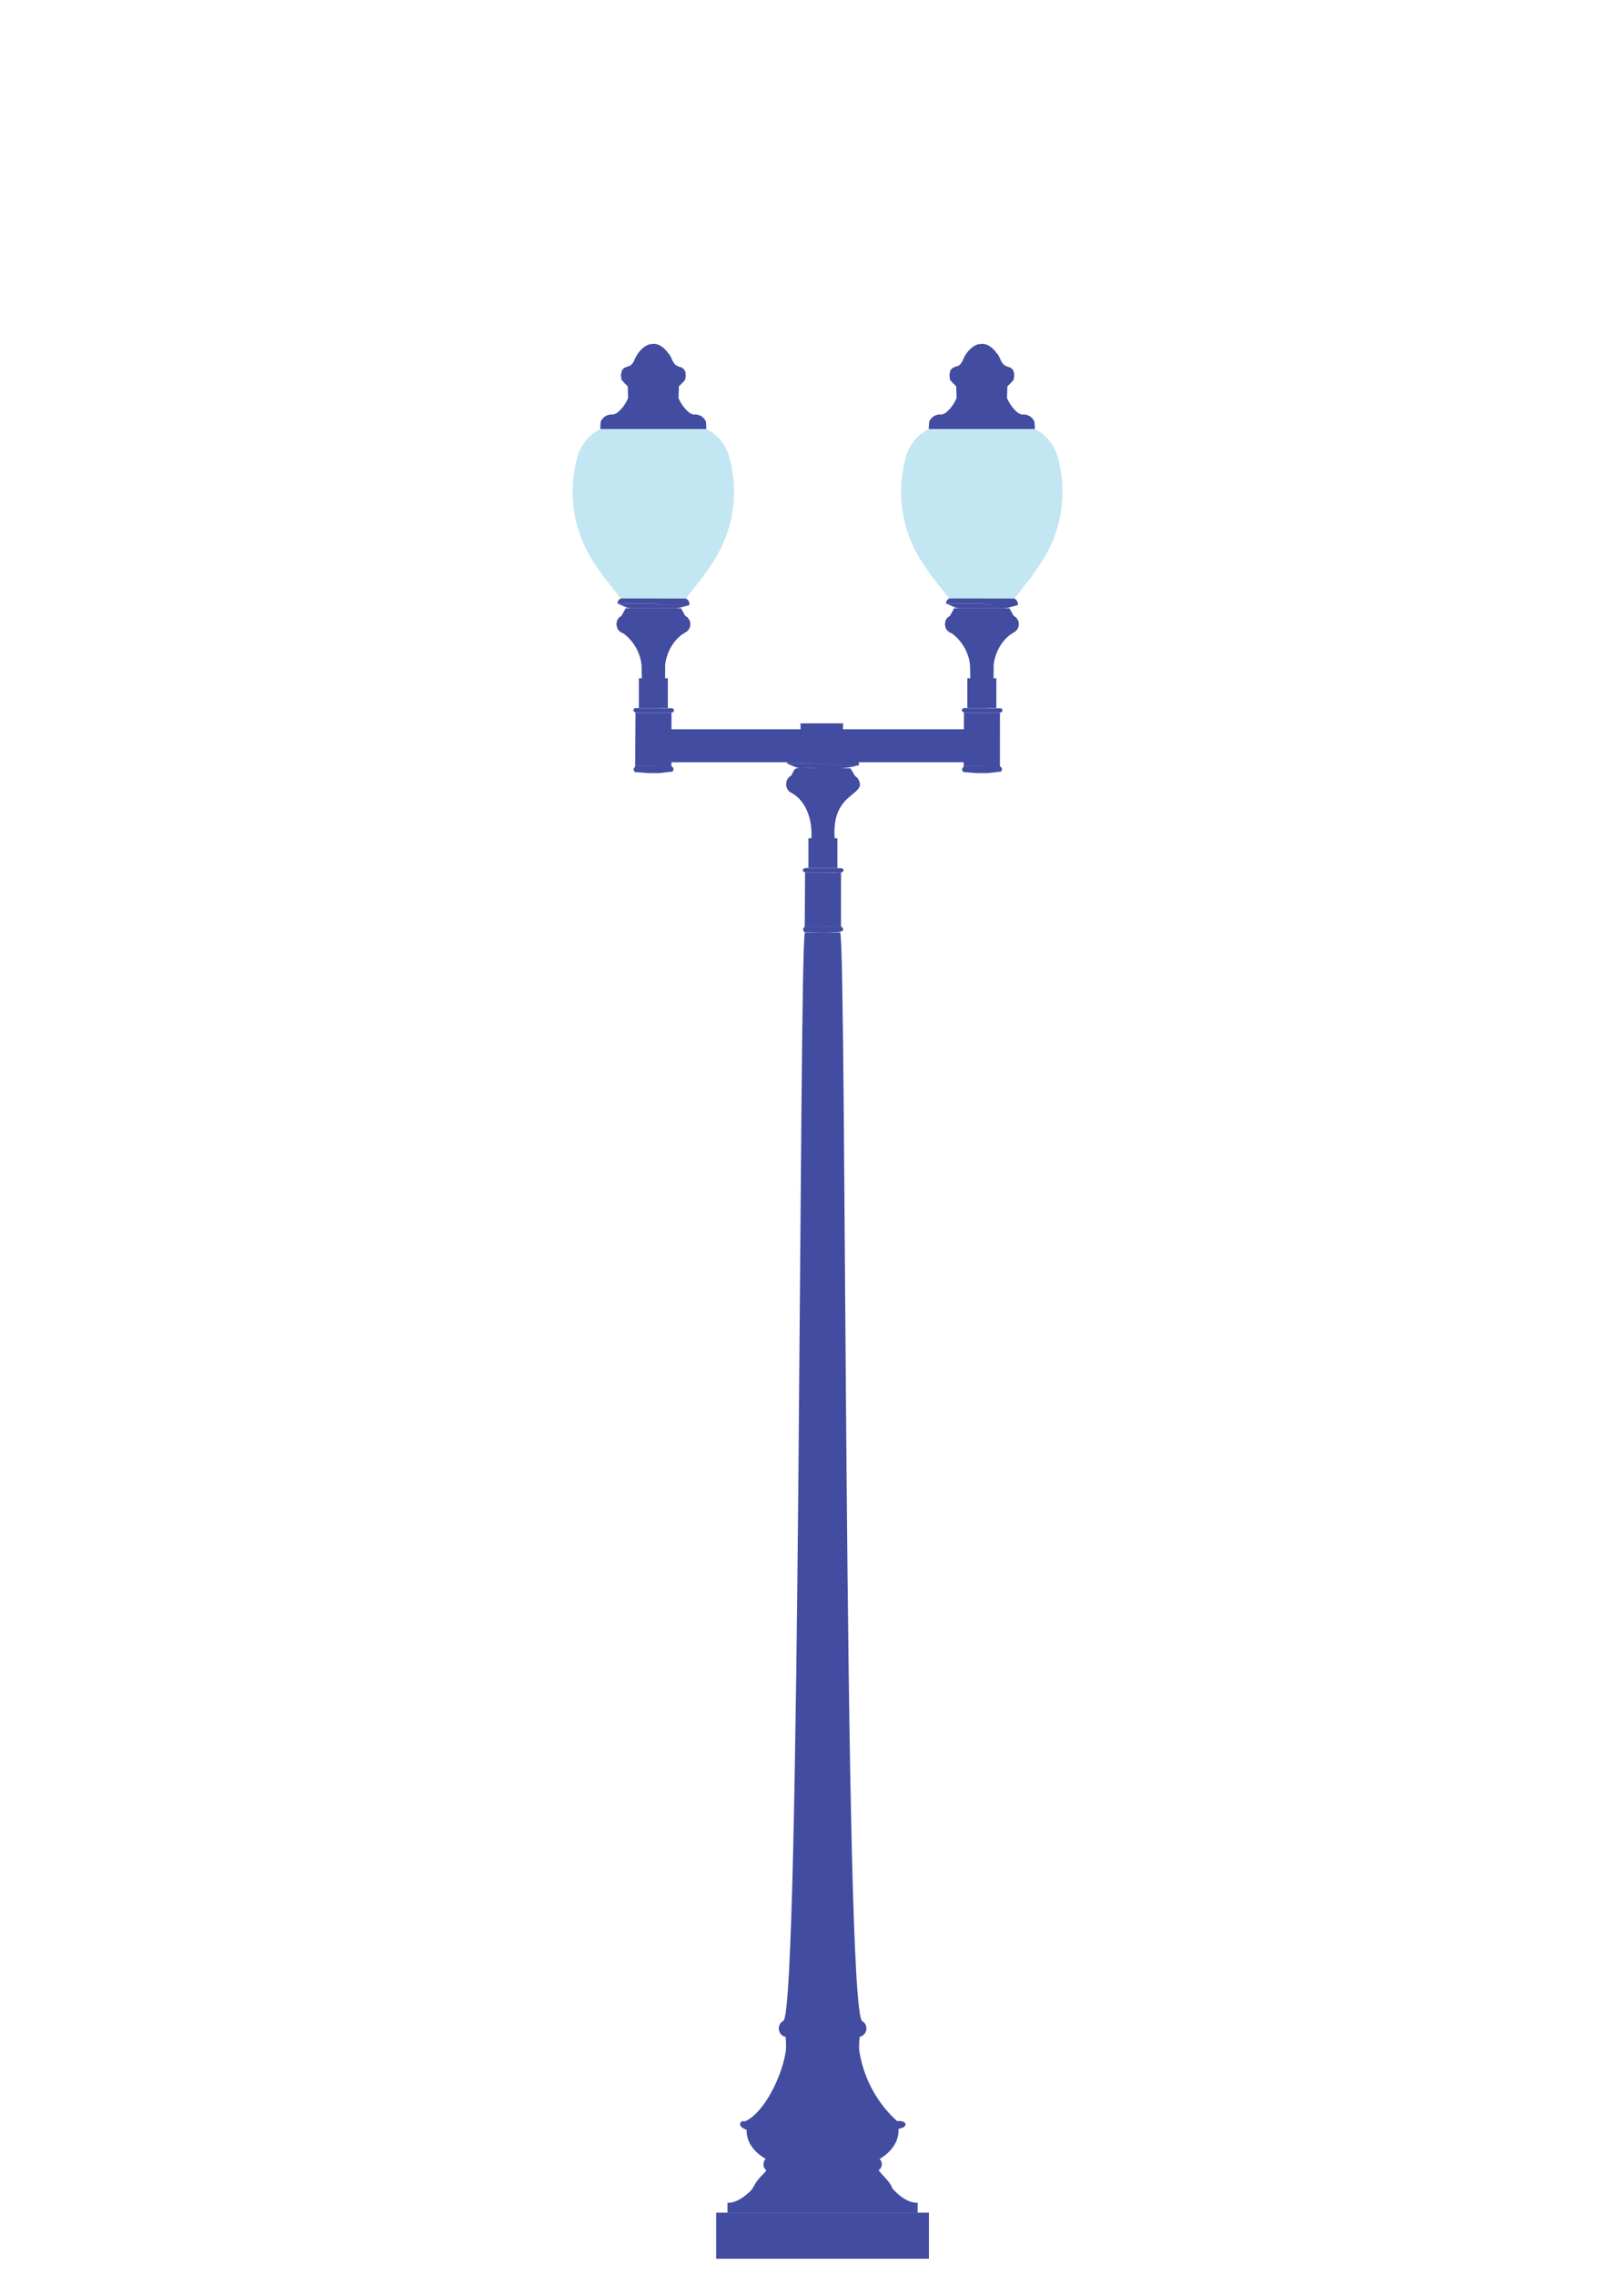 <?xml version="1.0" encoding="UTF-8" standalone="no"?>
<!DOCTYPE svg PUBLIC "-//W3C//DTD SVG 1.1//EN" "http://www.w3.org/Graphics/SVG/1.1/DTD/svg11.dtd">
<svg width="100%" height="100%" viewBox="0 0 390 546" version="1.1" xmlns="http://www.w3.org/2000/svg" xmlns:xlink="http://www.w3.org/1999/xlink" xml:space="preserve" xmlns:serif="http://www.serif.com/" style="fill-rule:evenodd;clip-rule:evenodd;stroke-linejoin:round;stroke-miterlimit:2;">
    <g id="Artboard1" transform="matrix(0.946,0,0,0.938,145.409,113.561)">
        <rect x="-153.737" y="-121.106" width="411.378" height="581.315" style="fill:none;"/>
        <g transform="matrix(1.057,0,0,1.066,-179.264,-6608.14)">
            <g id="lamppost-both">
                <g>
                    <g transform="matrix(1,0,0,1,217.937,6294)">
                        <path d="M0,0.914C1.918,0.94 4.009,0.906 5.928,0.895C6.771,0.725 8.441,1.351 8.83,0.39C8.827,-0.389 7.866,-0.101 7.357,-0.208L3.721,-0.208L4.864,-0.164C3.548,-0.231 2.092,-0.21 0.78,-0.211C0.093,-0.183 -0.724,-0.437 -1.014,0.366C-0.79,0.578 -0.362,1.07 0,0.914" style="fill:rgb(66,76,160);fill-rule:nonzero;"/>
                    </g>
                    <g transform="matrix(1,0,0,1,218.492,6286.64)">
                        <path d="M0.558,-0.006C0.816,-4.062 -0.485,-8.899 -4.298,-10.937C-5.908,-11.709 -5.912,-14.23 -4.311,-15.011C-3.303,-16.742 -3.783,-16.93 -1.597,-16.8C0.457,-16.801 2.652,-16.799 4.709,-16.8C6.402,-16.799 8.204,-16.801 9.892,-16.8C10.275,-16.466 10.911,-14.718 11.554,-14.581C14.777,-10.028 5.261,-11.74 6.141,-0.006L6.799,-0.006L6.801,7.154C4.556,7.158 2.244,7.147 0,7.152C-0.04,7.152 -0.123,7.152 -0.162,7.151L-0.162,-0.006L0.558,-0.006ZM-33.215,-17.269L-36.461,-17.269L-37.603,-17.283L-41.768,-17.283L-41.687,-30.125L-41.592,-30.125L-41.278,-30.132L-40.571,-30.125L-39.755,-30.132L-38.701,-30.125L-37.599,-30.125L-36.446,-30.153L-33.147,-30.153L-33.056,-30.139L-33.044,-30.146L-33.05,-26.169L-2.029,-26.169L-2.076,-27.583L8.175,-27.583L8.127,-26.169L37.18,-26.169L37.205,-30.125L37.3,-30.125L37.613,-30.132L38.318,-30.125L39.136,-30.132L40.19,-30.125L41.294,-30.125L42.446,-30.153L45.746,-30.153L45.837,-30.139L45.83,-17.287L45.675,-17.269L42.429,-17.269L41.29,-17.283L37.124,-17.283L37.13,-18.256L7.677,-18.256L7.718,-18.284L7.791,-18.33L7.867,-18.372L-1.768,-18.372L-1.693,-18.33L-1.62,-18.284L-1.578,-18.256L-33.061,-18.256L-33.062,-17.287L-33.215,-17.269L-33.198,-18.651L-33.207,-18.718L-33.215,-17.269ZM-0.562,21.127L-1.046,21.127L-0.965,8.287C1.877,8.301 4.825,8.231 7.666,8.27L7.66,21.123C4.958,21.175 2.142,21.105 -0.562,21.127ZM-40.164,-38.415L-40.241,-41.647L-40.352,-42.384L-40.513,-43.11L-40.724,-43.826L-40.982,-44.527L-41.288,-45.204L-41.639,-45.863L-42.035,-46.498L-42.472,-47.101L-42.95,-47.675L-43.465,-48.215L-44.017,-48.719L-44.601,-49.184L-45.02,-49.346L-45.629,-49.772L-46.067,-50.375L-46.285,-51.38L-46.074,-52.388L-45.64,-52.991L-45.033,-53.421L-44.046,-55.212L-43.901,-55.208L-43.739,-55.212L-43.311,-55.208L-42.818,-55.212L-42.632,-55.208L-32.191,-55.208L-32.005,-55.212L-31.799,-55.208L-31.496,-55.212L-31.061,-55.208L-30.914,-55.212L-30.83,-55.208L-30.824,-55.212L-30.762,-55.208L-29.775,-53.421L-29.168,-52.991L-28.734,-52.388L-28.518,-51.676L-28.545,-50.936L-28.811,-50.241L-29.288,-49.674L-29.924,-49.286L-30.79,-48.719L-31.342,-48.215L-31.882,-47.675L-32.357,-47.101L-32.792,-46.498L-33.185,-45.863L-33.534,-45.208L-33.838,-44.527L-34.083,-43.826L-34.293,-43.11L-34.455,-42.384L-34.566,-41.647L-34.581,-38.415L-34.465,-38.415L-33.922,-38.415L-33.921,-31.256L-38.763,-31.256L-39.282,-31.259L-40.498,-31.259L-40.722,-31.256L-40.807,-31.259L-40.884,-31.259L-40.884,-38.415L-40.226,-38.415L-40.164,-38.415ZM38.727,-38.415L38.649,-41.647L38.54,-42.384L38.378,-43.11L38.166,-43.826L37.909,-44.527L37.602,-45.204L37.253,-45.863L36.855,-46.498L36.418,-47.101L35.942,-47.675L35.424,-48.215L34.874,-48.719L34.289,-49.184L33.873,-49.346L33.263,-49.772L32.823,-50.375L32.607,-51.38L32.819,-52.388L33.252,-52.991L33.859,-53.421L34.846,-55.212L34.99,-55.208L35.152,-55.212L35.579,-55.208L36.072,-55.212L36.259,-55.208L46.7,-55.208L46.887,-55.212L47.092,-55.208L47.395,-55.212L47.832,-55.208L47.976,-55.212L48.061,-55.208L48.068,-55.212L48.128,-55.208L49.115,-53.421L49.725,-52.991L50.158,-52.388L50.373,-51.676L50.345,-50.936L50.081,-50.241L49.601,-49.674L48.967,-49.286L48.1,-48.719L47.55,-48.215L47.011,-47.675L46.535,-47.101L46.098,-46.498L45.706,-45.863L45.357,-45.208L45.054,-44.527L44.807,-43.826L44.599,-43.11L44.437,-42.384L44.325,-41.647L44.311,-38.415L44.97,-38.415L44.97,-31.256L40.126,-31.256L39.608,-31.259L38.392,-31.259L38.17,-31.256L38.086,-31.259L38.008,-31.259L38.008,-38.415L38.727,-38.415ZM51.015,-101.72L51.46,-101.72L51.809,-101.72L52.538,-101.544L53.197,-101.181L53.737,-100.659L54.124,-100.014L54.227,-98.22L28.732,-98.22L28.837,-100.014L29.222,-100.659L29.763,-101.181L30.42,-101.544L31.149,-101.72L31.501,-101.72L31.945,-101.72L32.703,-102.041L33.197,-102.464L33.662,-102.926L34.089,-103.416L34.483,-103.937L34.836,-104.487L35.15,-105.058L35.424,-105.65L35.336,-108.495L34.653,-109.143L33.835,-110.035L33.705,-111.258L33.987,-112.429L34.561,-112.94L35.273,-113.229L35.908,-113.419L36.38,-113.853L36.747,-114.375L37.022,-114.974L37.42,-115.802L37.928,-116.567L38.53,-117.262L39.221,-117.868L40.021,-118.369L40.684,-118.598L41.065,-118.598L41.396,-118.689L41.875,-118.664L42.32,-118.583L42.686,-118.443L42.947,-118.369L43.627,-117.917L44.096,-117.575L44.329,-117.262L44.745,-116.923L44.914,-116.567L45.298,-116.193L45.753,-115.393L46.116,-114.565L46.447,-114.019L46.885,-113.553L47.533,-113.257L47.618,-113.19L48.266,-113.017L48.873,-112.545L49.215,-111.875L49.267,-110.948L49.123,-110.035L48.309,-109.143L47.624,-108.495L47.536,-105.65L47.808,-105.058L48.125,-104.487L48.478,-103.937L48.872,-103.416L49.299,-102.926L49.764,-102.464L50.258,-102.041L51.015,-101.72ZM-27.878,-101.72L-27.433,-101.72L-27.081,-101.72L-26.351,-101.544L-25.693,-101.181L-25.153,-100.659L-24.768,-100.014L-24.663,-98.22L-50.159,-98.22L-50.054,-100.014L-49.669,-100.659L-49.129,-101.181L-48.471,-101.544L-47.741,-101.72L-47.389,-101.72L-46.945,-101.72L-46.188,-102.041L-45.694,-102.464L-45.231,-102.926L-44.802,-103.416L-44.409,-103.937L-44.055,-104.487L-43.74,-105.058L-43.468,-105.65L-43.557,-108.495L-44.237,-109.143L-45.055,-110.035L-45.188,-111.258L-44.905,-112.429L-44.329,-112.94L-43.616,-113.229L-42.983,-113.419L-42.512,-113.853L-42.143,-114.375L-41.87,-114.974L-41.47,-115.802L-40.964,-116.567L-40.361,-117.262L-39.672,-117.868L-38.87,-118.369L-38.208,-118.598L-37.828,-118.598L-37.495,-118.689L-37.014,-118.664L-36.571,-118.583L-36.205,-118.443L-35.943,-118.369L-35.262,-117.917L-34.795,-117.575L-34.561,-117.262L-34.148,-116.923L-33.979,-116.567L-33.592,-116.193L-33.138,-115.393L-32.776,-114.565L-32.445,-114.019L-32.005,-113.553L-31.358,-113.257L-31.272,-113.19L-30.626,-113.017L-30.018,-112.545L-29.677,-111.875L-29.623,-110.948L-29.767,-110.035L-30.584,-109.143L-31.266,-108.495L-31.355,-105.65L-31.082,-105.058L-30.767,-104.487L-30.413,-103.937L-30.021,-103.416L-29.591,-102.926L-29.129,-102.464L-28.634,-102.041L-27.878,-101.72ZM26.07,329.877L-19.601,329.877L-19.601,327.508C-17.49,327.588 -15.533,326.075 -14.075,324.677C-13.404,324.043 -13.06,322.984 -12.489,322.269C-11.903,321.449 -10.987,320.635 -10.321,319.878C-10.239,319.628 -10.627,319.337 -10.759,319.181C-11.068,318.503 -11.033,317.487 -10.402,316.994C-12.94,315.541 -15.104,313.11 -15.005,310.008C-15.898,309.694 -17.2,308.965 -16.215,307.979C-15.924,307.847 -15.539,308.038 -15.25,307.905C-10.549,305.669 -6.565,296.926 -5.726,291.802C-5.446,290.775 -5.499,288.711 -5.657,287.66C-7.498,287.367 -7.873,284.699 -6.213,283.873C-2.006,282.635 -2.441,25.628 -1,22.622L7.468,22.622C9.02,25.691 8.261,282.688 12.801,283.941C14.364,284.84 13.947,287.291 12.19,287.645C11.989,288.686 11.901,290.776 12.193,291.802C13.265,297.926 16.507,303.762 21.142,307.907C23.526,307.637 24.017,309.392 21.475,309.762C21.669,312.907 19.53,315.479 16.946,316.981C17.694,317.775 17.649,319.101 16.678,319.691C17.76,321.133 19.365,322.318 20.026,324.096C21.535,325.785 23.702,327.559 26.07,327.508L26.07,329.877Z" style="fill:rgb(66,76,160);"/>
                    </g>
                    <g transform="matrix(1,0,0,1,214.313,6267.85)">
                        <path d="M0,0.84C5.354,0.618 10.785,1.407 16.132,1.241C16.325,0.111 15.322,-0.567 14.286,-0.346C12.175,-0.348 9.607,-0.336 7.49,-0.367L0.729,-0.367C-0.223,-0.51 -0.987,-0.183 -1.159,0.84L0,0.84Z" style="fill:rgb(66,76,160);fill-rule:nonzero;"/>
                    </g>
                    <g transform="matrix(1,0,0,1,216.896,6269.07)">
                        <path d="M0,0.77C4.473,0.559 9.216,1.39 13.549,0.018C7.813,0.145 2.005,-0.62 -3.742,-0.383C-2.892,-0.039 -0.947,0.955 0,0.77" style="fill:rgb(66,76,160);fill-rule:nonzero;"/>
                    </g>
                    <g transform="matrix(1,0,0,1,218.977,6307.8)">
                        <path d="M0,1.461L-1.138,1.354C1.427,1.514 4.148,1.6 6.701,1.257L5.243,1.461C6.149,1.413 8.845,1.367 7.175,-0.037C5.731,0.005 4.084,-0.026 2.635,-0.033L-1.434,-0.033C-1.556,-0.139 -1.907,0.659 -1.962,0.696L-1.634,1.354C-1.35,1.351 -0.27,1.485 0,1.461" style="fill:rgb(66,76,160);fill-rule:nonzero;"/>
                    </g>
                    <g transform="matrix(1,0,0,1,246.407,6627.58)">
                        <rect x="-50.232" y="-11.053" width="51.103" height="11.053" style="fill:rgb(66,76,160);fill-rule:nonzero;"/>
                    </g>
                    <g transform="matrix(1,0,0,1,279.029,6218.59)">
                        <path d="M0,-19.655L-0.381,-21.728L-0.902,-23.772L-1.135,-24.449L-1.414,-25.108L-1.738,-25.75L-2.101,-26.367L-2.51,-26.959L-2.954,-27.519L-3.433,-28.052L-3.948,-28.549L-4.498,-29.01L-5.076,-29.433L-5.679,-29.818L-6.31,-30.163L-31.805,-30.163L-32.434,-29.818L-33.038,-29.433L-33.616,-29.01L-34.164,-28.549L-34.679,-28.052L-35.16,-27.519L-35.604,-26.959L-36.01,-26.367L-36.375,-25.75L-36.698,-25.108L-36.977,-24.449L-37.211,-23.772L-37.733,-21.728L-38.114,-19.655L-38.352,-17.558L-38.447,-15.45L-38.396,-13.342L-38.202,-11.241L-37.865,-9.158L-37.385,-7.103L-36.767,-5.086L-36.012,-3.116L-35.123,-1.202L-34.107,0.649L-32.966,2.422L-31.039,5.231L-28.915,7.896L-26.864,10.487L-19.056,10.487L-17.026,10.508L-11.209,10.508L-9.197,7.896L-7.075,5.231L-5.146,2.422L-4.004,0.649L-2.989,-1.202L-2.101,-3.116L-1.347,-5.086L-0.726,-7.103L-0.247,-9.158L0.088,-11.241L0.285,-13.342L0.335,-15.45L0.24,-17.558L0,-19.655Z" style="fill:rgb(194,230,242);fill-rule:nonzero;"/>
                    </g>
                    <g transform="matrix(1,0,0,1,174.32,6188.44)">
                        <path d="M-1.046,40.629L6.761,40.629L8.792,40.65L14.608,40.65L16.62,38.038L18.743,35.373L20.67,32.564L21.811,30.791L22.828,28.94L23.716,27.026L24.471,25.056L25.09,23.039L25.569,20.984L25.907,18.901L26.101,16.8L26.151,14.692L26.057,12.584L25.818,10.487L25.437,8.414L24.915,6.37L24.681,5.693L24.402,5.034L24.08,4.392L23.714,3.775L23.309,3.183L22.865,2.623L22.384,2.09L21.868,1.593L21.32,1.131L20.743,0.709L20.138,0.324L19.509,-0.021L-5.987,-0.021L-6.617,0.324L-7.221,0.709L-7.799,1.131L-8.347,1.593L-8.862,2.09L-9.343,2.623L-9.787,3.183L-10.193,3.775L-10.558,4.392L-10.881,5.034L-11.16,5.693L-11.394,6.37L-11.916,8.414L-12.297,10.487L-12.535,12.584L-12.63,14.692L-12.579,16.8L-12.385,18.901L-12.048,20.984L-11.568,23.039L-10.95,25.056L-10.195,27.026L-9.307,28.94L-8.29,30.791L-7.149,32.564L-5.222,35.373L-3.098,38.038L-1.046,40.629Z" style="fill:rgb(194,230,242);fill-rule:nonzero;"/>
                    </g>
                    <g transform="matrix(1,0,0,1,225.752,6271.03)">
                        <path d="M0.487,-0.088L-8.909,-0.088L-8.886,-0.042L-8.403,-0.042L-8.397,-0.031L-0.216,-0.031L-0.214,0L-0.04,0L-0.019,-0.042L0.466,-0.042L0.487,-0.088Z" style="fill:rgb(66,76,160);fill-rule:nonzero;"/>
                    </g>
                    <g transform="matrix(1,0,0,1,184.79,6270.98)">
                        <path d="M0.487,-1.603L-2.759,-1.603L-3.9,-1.617L-8.066,-1.617L-8.497,-0.888L-8.169,-0.232L-8.07,-0.232L-5.078,0.015L-7.673,-0.232L-4.907,0.018L-2.292,0.018L0.675,-0.327L0.834,-0.299L1.12,-0.673L1.135,-0.962L1.059,-1.268L0.64,-1.621L0.487,-1.603Z" style="fill:rgb(66,76,160);fill-rule:nonzero;"/>
                    </g>
                    <g transform="matrix(1,0,0,1,184.185,6255.43)">
                        <path d="M0.073,-0.046L-0.157,-0.046L0.791,0L0.648,-0.017L0.52,-0.021L0.073,-0.046Z" style="fill:rgb(66,76,160);fill-rule:nonzero;"/>
                    </g>
                    <g transform="matrix(1,0,0,1,177.214,6255.39)">
                        <path d="M0,1.121L0.707,1.128L1.522,1.121L2.576,1.128L3.679,1.128L4.832,1.1L8.131,1.1L8.222,1.114L8.234,1.107L8.721,0.899L8.83,0.596L8.79,0.3L8.419,0.025L8.301,0.039L8.273,0.042L7.973,0.042L7.914,0.039L8.14,0.032L7.429,0.004L7.895,0.039L7.762,0.042L5.274,0.042L4.932,-0.004L4.037,-0.004L4.052,0.011L4.863,0.042L4.052,0.011L3.721,-0.004L2.515,-0.004L1.996,-0.007L0.78,-0.007L0.556,-0.004L0.471,-0.007L-0.098,-0.007L-0.513,-0.004L-0.612,-0.004L-1.014,0.571L-0.409,1.128L-0.314,1.128L0,1.121Z" style="fill:rgb(66,76,160);fill-rule:nonzero;"/>
                    </g>
                    <g transform="matrix(1,0,0,1,176.174,6230.28)">
                        <path d="M-0.313,1.156L10.127,1.156L10.313,1.152L11.116,1.032L13.549,0.402L7.143,0.402L4.907,0L-3.742,0L-1.302,1.032L-0.499,1.152L-0.313,1.156Z" style="fill:rgb(66,76,160);fill-rule:nonzero;"/>
                    </g>
                    <g transform="matrix(1,0,0,1,267.456,6231.03)">
                        <path d="M1.156,-0.352L-5.249,-0.352L-7.484,-0.754L-16.134,-0.754L-13.695,0.279L-12.891,0.399L-12.704,0.402L-2.263,0.402L-2.076,0.399L-1.273,0.279L1.156,-0.352Z" style="fill:rgb(66,76,160);fill-rule:nonzero;"/>
                    </g>
                    <g transform="matrix(1,0,0,1,266.769,6230.66)">
                        <path d="M1.05,-1.565L-4.766,-1.565L-6.796,-1.586L-14.604,-1.586L-15.143,-1.195L-15.447,-0.381L-6.796,-0.381L-4.561,0.021L1.844,0.021L1.865,-0.469L1.604,-1.128L1.05,-1.565Z" style="fill:rgb(66,76,160);fill-rule:nonzero;"/>
                    </g>
                    <g transform="matrix(1,0,0,1,173.591,6229.47)">
                        <path d="M-1.159,0.804L7.49,0.804L9.727,1.206L16.132,1.206L16.151,0.716L15.891,0.057L15.337,-0.38L9.521,-0.38L7.49,-0.402L-0.317,-0.402L-0.856,-0.01L-1.159,0.804Z" style="fill:rgb(66,76,160);fill-rule:nonzero;"/>
                    </g>
                    <g transform="matrix(1,0,0,1,225.714,6268.39)">
                        <path d="M0.48,-0.117L-8.827,-0.117L-8.753,-0.075L-8.682,-0.029L-8.642,0L0.298,0L0.338,-0.029L0.407,-0.075L0.48,-0.117Z" style="fill:rgb(66,76,160);fill-rule:nonzero;"/>
                    </g>
                    <g transform="matrix(1,0,0,1,263.092,6256.47)">
                        <path d="M0.775,-1.037L-1.713,-1.037L-2.055,-1.083L-2.95,-1.083L-2.936,-1.069L-2.126,-1.037L-2.936,-1.069L-3.264,-1.083L-4.473,-1.083L-4.991,-1.086L-6.208,-1.086L-6.43,-1.083L-6.514,-1.086L-7.085,-1.086L-7.501,-1.083L-7.6,-1.083L-8.002,-0.508L-7.395,0.049L-7.3,0.049L-6.987,0.042L-6.282,0.049L-5.464,0.042L-4.41,0.049L-3.306,0.049L-2.154,0.02L1.146,0.02L1.237,0.035L1.248,0.027L1.734,-0.181L1.844,-0.484L1.805,-0.78L1.431,-1.055L1.315,-1.041L1.287,-1.037L0.987,-1.037L0.927,-1.041L1.153,-1.047L0.444,-1.076L0.909,-1.041L0.775,-1.037Z" style="fill:rgb(66,76,160);fill-rule:nonzero;"/>
                    </g>
                    <g transform="matrix(1,0,0,1,263.681,6270.98)">
                        <path d="M0.486,-1.603L-2.76,-1.603L-3.899,-1.617L-8.065,-1.617L-8.495,-0.888L-8.167,-0.232L-8.069,-0.232L-5.076,0.015L-7.674,-0.232L-4.907,0.018L-2.291,0.018L0.677,-0.327L0.835,-0.299L1.121,-0.673L1.135,-0.962L1.061,-1.268L0.642,-1.621L0.486,-1.603Z" style="fill:rgb(66,76,160);fill-rule:nonzero;"/>
                    </g>
                    <g transform="matrix(1,0,0,1,263.077,6255.43)">
                        <path d="M0.071,-0.046L-0.157,-0.046L0.791,0L0.646,-0.017L0.518,-0.021L0.071,-0.046Z" style="fill:rgb(66,76,160);fill-rule:nonzero;"/>
                    </g>
                    <g transform="matrix(-0.986,0.164,0.164,0.986,217.627,6269.94)">
                        <path d="M0.408,-0.04L0.444,-0.04L-0.001,0.034L-0.033,0.034L0.408,-0.04Z" style="fill:rgb(66,76,160);fill-rule:nonzero;"/>
                    </g>
                    <g transform="matrix(-0.707,0.707,0.707,0.707,217.831,6269.67)">
                        <path d="M0.328,-0.161L0.364,-0.161L0.064,0.139L0.031,0.136L0.328,-0.161Z" style="fill:rgb(66,76,160);fill-rule:nonzero;"/>
                    </g>
                    <g transform="matrix(1,0,0,1,225.811,6270.69)">
                        <path d="M0.491,-0.048L-9.03,-0.048L-9.026,0L0.489,0L0.491,-0.048Z" style="fill:rgb(66,76,160);fill-rule:nonzero;"/>
                    </g>
                    <g transform="matrix(-0.385,0.923,0.923,0.385,217.853,6269.5)">
                        <path d="M0.259,-0.209L0.298,-0.209L0.139,0.174L0.1,0.173L0.259,-0.209Z" style="fill:rgb(66,76,160);fill-rule:nonzero;"/>
                    </g>
                    <g transform="matrix(1,0,0,1,225.798,6270.54)">
                        <path d="M0.491,-0.052L-9.005,-0.052L-9.011,0L0.499,0L0.491,-0.052Z" style="fill:rgb(66,76,160);fill-rule:nonzero;"/>
                    </g>
                    <g transform="matrix(1,0,0,1,225.76,6270.38)">
                        <path d="M0.487,-0.048L-8.925,-0.048L-8.942,0L0.506,0L0.487,-0.048Z" style="fill:rgb(66,76,160);fill-rule:nonzero;"/>
                    </g>
                    <g transform="matrix(-0.667,0.745,0.745,0.667,217.376,6269.95)">
                        <path d="M0.349,-0.194L0.4,-0.194L0.085,0.158L0.036,0.156L0.349,-0.194Z" style="fill:rgb(66,76,160);fill-rule:nonzero;"/>
                    </g>
                    <g transform="matrix(1,0,0,1,225.699,6270.24)">
                        <path d="M0.478,-0.042L-8.795,-0.042L-8.821,0L0.506,0L0.478,-0.042Z" style="fill:rgb(66,76,160);fill-rule:nonzero;"/>
                    </g>
                    <g transform="matrix(-0.206,0.979,0.979,0.206,217.864,6269.35)">
                        <path d="M0.222,-0.218L0.261,-0.218L0.177,0.182L0.138,0.18L0.222,-0.218Z" style="fill:rgb(66,76,160);fill-rule:nonzero;"/>
                    </g>
                    <g transform="matrix(-0.758,0.653,0.653,0.758,218.159,6269.82)">
                        <path d="M0.603,-0.255L0.651,-0.255L0.088,0.23L0.047,0.224L0.603,-0.255Z" style="fill:rgb(66,76,160);fill-rule:nonzero;"/>
                    </g>
                    <g transform="matrix(-0.846,0.533,0.533,0.846,218.421,6269.73)">
                        <path d="M0.602,-0.191L0.634,-0.191L0.05,0.177L0.023,0.174L0.602,-0.191Z" style="fill:rgb(66,76,160);fill-rule:nonzero;"/>
                    </g>
                    <g transform="matrix(-0.575,0.818,0.818,0.575,218.459,6269.49)">
                        <path d="M0.495,-0.284L0.528,-0.284L0.145,0.26L0.114,0.257L0.495,-0.284Z" style="fill:rgb(66,76,160);fill-rule:nonzero;"/>
                    </g>
                    <g transform="matrix(-0.268,0.964,0.964,0.268,218.42,6269.31)">
                        <path d="M0.388,-0.331L0.426,-0.331L0.251,0.297L0.214,0.295L0.388,-0.331Z" style="fill:rgb(66,76,160);fill-rule:nonzero;"/>
                    </g>
                    <g transform="matrix(-0.055,0.998,0.998,0.055,218.376,6269.15)">
                        <rect x="0.322" y="-0.341" width="0" height="0.645" style="fill:rgb(66,76,160);"/>
                    </g>
                    <g transform="matrix(0.179,0.984,0.984,-0.179,218.29,6269)">
                        <path d="M0.252,-0.335L0.286,-0.335L0.402,0.302L0.369,0.304L0.252,-0.335Z" style="fill:rgb(66,76,160);fill-rule:nonzero;"/>
                    </g>
                    <g transform="matrix(1,0,0,1,225.2,6268.95)">
                        <path d="M0.422,-0.078L-7.738,-0.078L-7.705,0L0.388,0L0.422,-0.078Z" style="fill:rgb(66,76,160);fill-rule:nonzero;"/>
                    </g>
                    <g transform="matrix(1,0,0,1,225.066,6269.41)">
                        <path d="M0.407,-0.036L-6.402,-0.036L-6.402,0L0.405,0L0.407,-0.036Z" style="fill:rgb(66,76,160);fill-rule:nonzero;"/>
                    </g>
                    <g transform="matrix(1,0,0,1,225.11,6269.7)">
                        <path d="M0.411,-0.036L-6.482,-0.036L-6.494,0L0.428,0L0.411,-0.036Z" style="fill:rgb(66,76,160);fill-rule:nonzero;"/>
                    </g>
                    <g transform="matrix(1,0,0,1,225.179,6269.81)">
                        <path d="M0.42,-0.025L-6.608,-0.025L-6.624,0L0.443,0L0.42,-0.025Z" style="fill:rgb(66,76,160);fill-rule:nonzero;"/>
                    </g>
                    <g transform="matrix(1,0,0,1,225.418,6269.97)">
                        <path d="M0.447,-0.006L-7.042,-0.006L-7.067,0L0.48,0L0.447,-0.006Z" style="fill:rgb(66,76,160);fill-rule:nonzero;"/>
                    </g>
                    <g transform="matrix(1,0,0,1,225.615,6270.12)">
                        <path d="M0.47,-0.038L-7.4,-0.038L-7.426,0L0.503,0L0.47,-0.038Z" style="fill:rgb(66,76,160);fill-rule:nonzero;"/>
                    </g>
                    <g transform="matrix(0.34,0.941,0.941,-0.34,217.733,6269.05)">
                        <path d="M0.122,-0.209L0.16,-0.209L0.298,0.173L0.261,0.175L0.122,-0.209Z" style="fill:rgb(66,76,160);fill-rule:nonzero;"/>
                    </g>
                    <g transform="matrix(1,0,0,1,225.144,6269.11)">
                        <path d="M0.415,-0.082L-7.621,-0.082L-7.598,0L0.392,0L0.415,-0.082Z" style="fill:rgb(66,76,160);fill-rule:nonzero;"/>
                    </g>
                    <g transform="matrix(0.055,0.998,0.998,-0.055,217.82,6269.19)">
                        <rect x="0.175" y="-0.221" width="0.059" height="0.406" style="fill:rgb(66,76,160);"/>
                    </g>
                    <g transform="matrix(1,0,0,1,225.362,6268.65)">
                        <path d="M0.441,-0.067L-8.082,-0.067L-8.03,0L0.388,0L0.441,-0.067Z" style="fill:rgb(66,76,160);fill-rule:nonzero;"/>
                    </g>
                    <g transform="matrix(1,0,0,1,225.072,6269.56)">
                        <path d="M0.407,-0.038L-6.413,-0.038L-6.419,0L0.413,0L0.407,-0.038Z" style="fill:rgb(66,76,160);fill-rule:nonzero;"/>
                    </g>
                    <g transform="matrix(1,0,0,1,225.794,6270.84)">
                        <path d="M0.491,-0.048L-8.997,-0.048L-8.984,0L0.478,0L0.491,-0.048Z" style="fill:rgb(66,76,160);fill-rule:nonzero;"/>
                    </g>
                    <g transform="matrix(1,0,0,1,225.271,6268.8)">
                        <path d="M0.432,-0.075L-7.891,-0.075L-7.847,0L0.388,0L0.432,-0.075Z" style="fill:rgb(66,76,160);fill-rule:nonzero;"/>
                    </g>
                </g>
            </g>
        </g>
    </g>
</svg>
